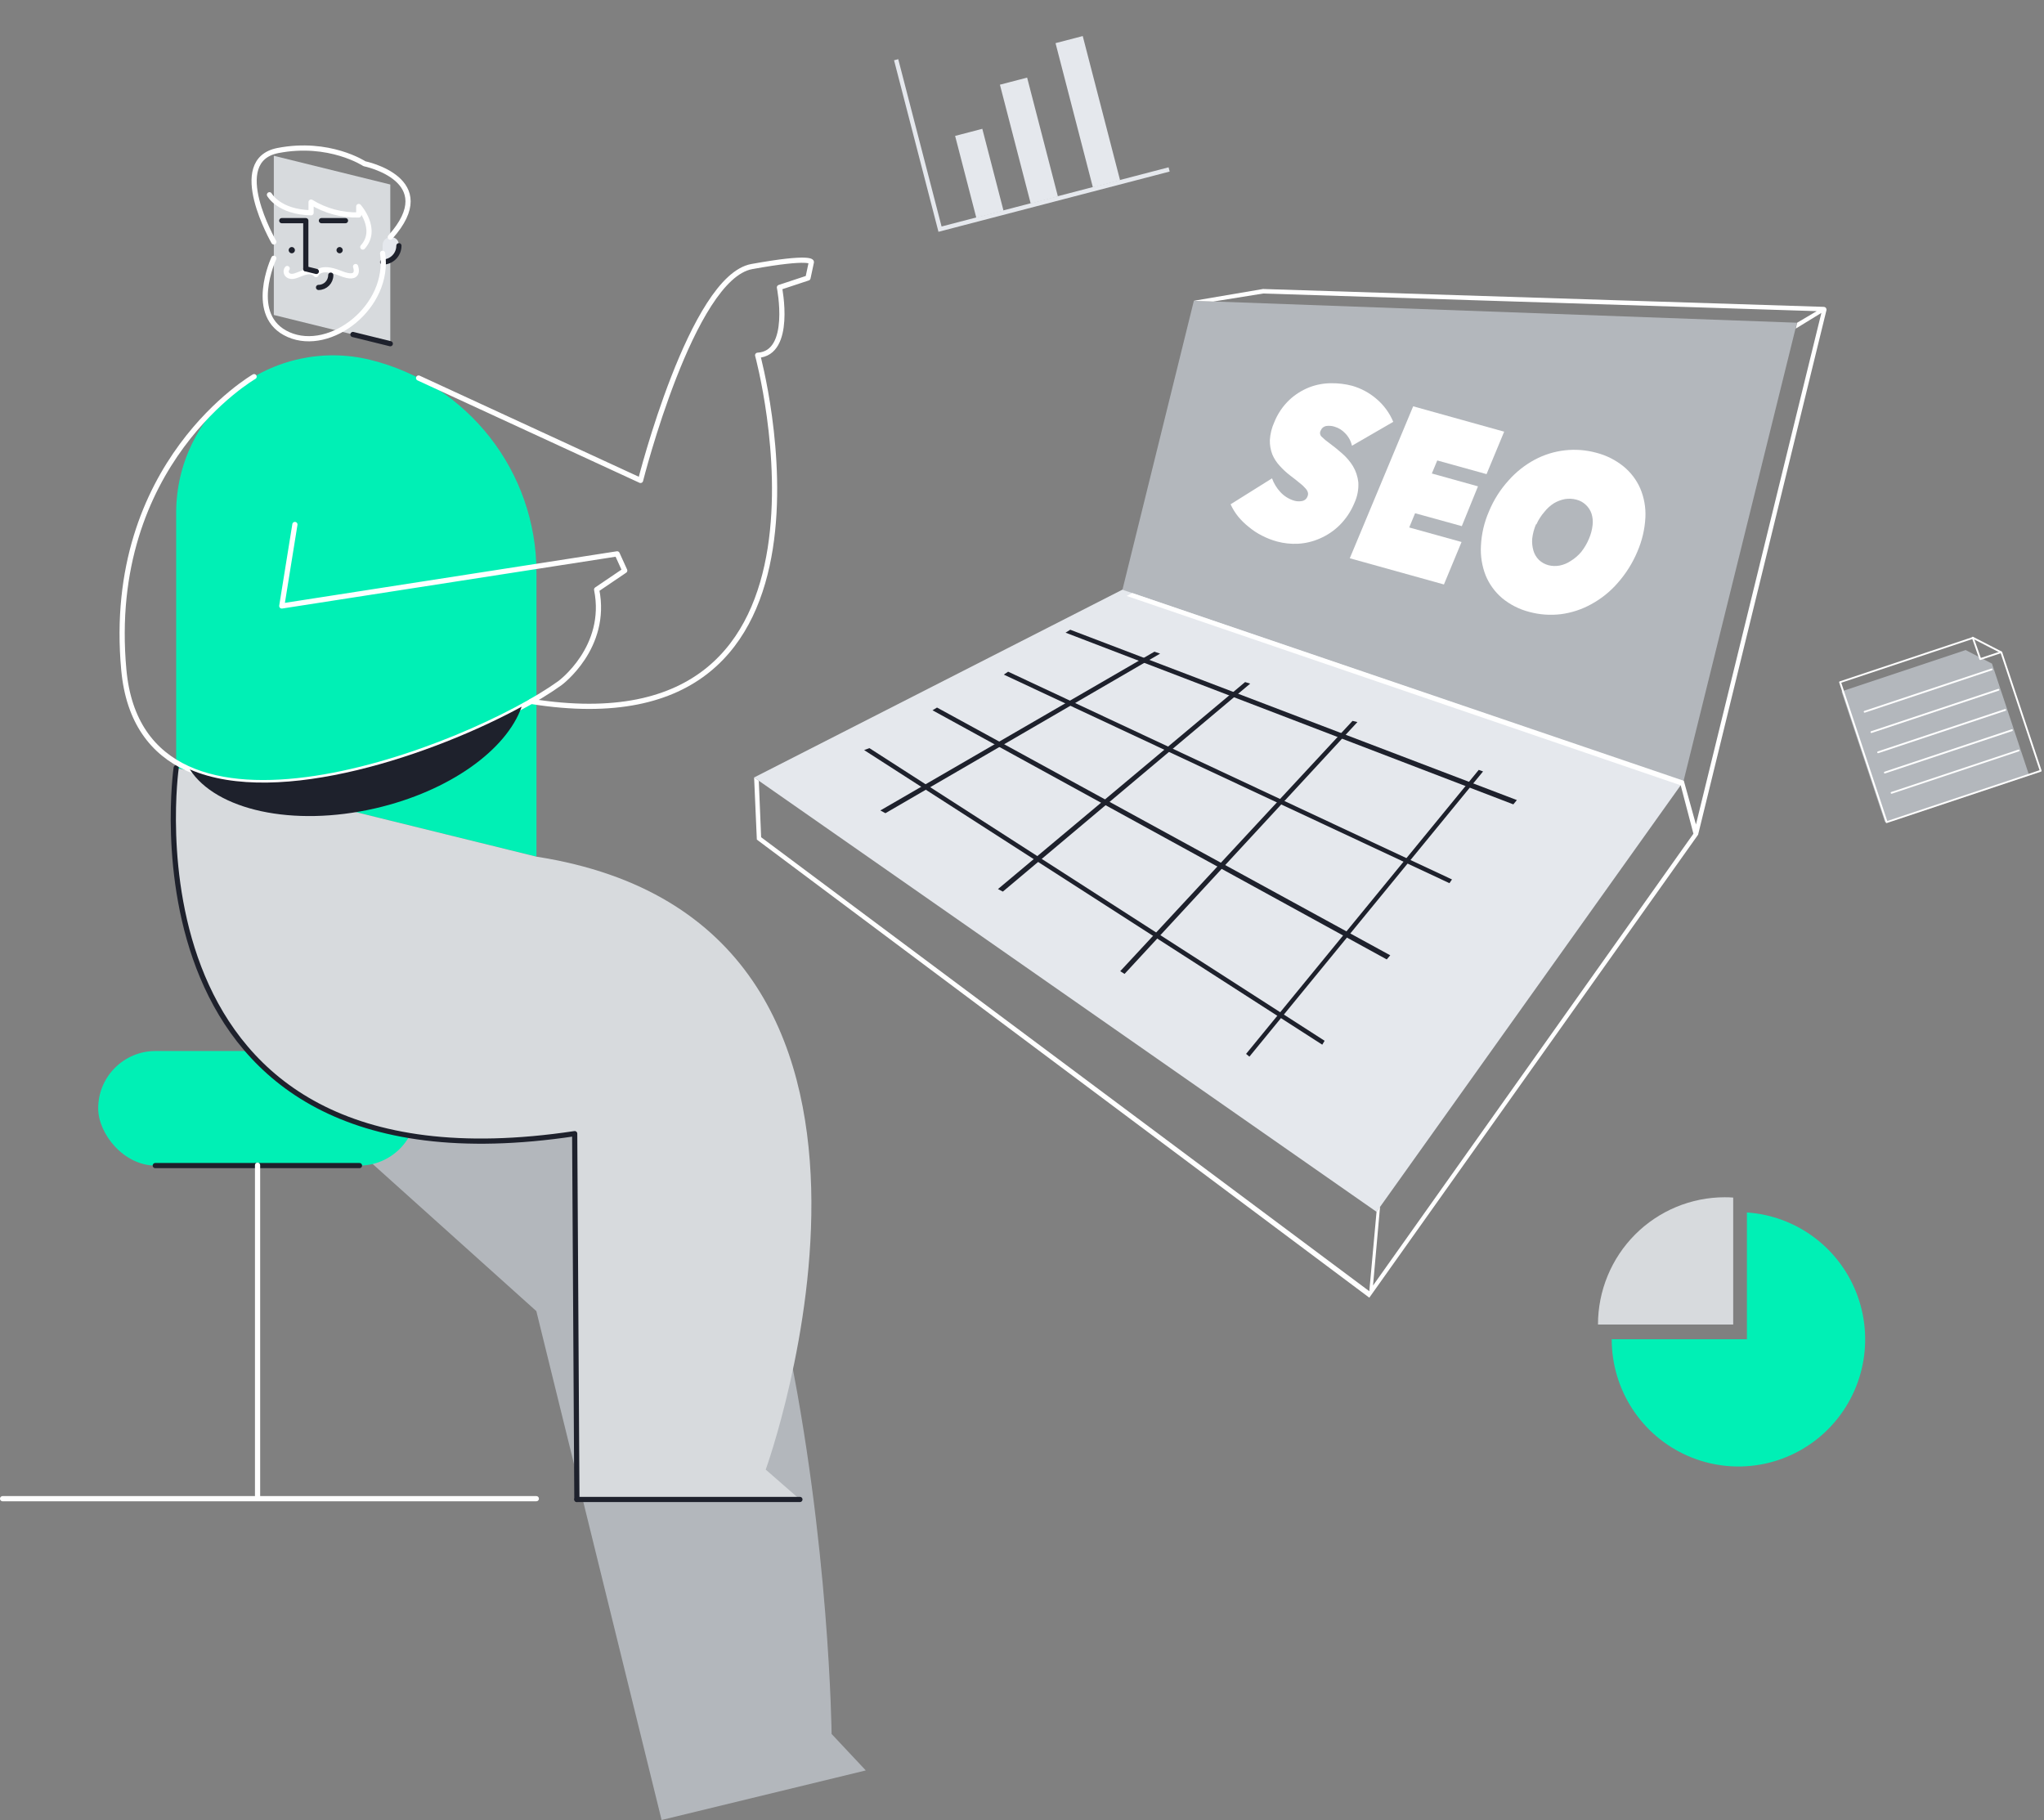 <svg width="590.75" height="526" viewBox="0 0 590.75 526" fill="none" xmlns="http://www.w3.org/2000/svg" xmlns:xlink="http://www.w3.org/1999/xlink">
	<rect x="0" y="0" width="590.75" height="526" fill="#808080" stroke="none"/>
	<desc>
			Created with Pixso.
	</desc>
	<defs/>
	<path id="Path" d="M73.441 305.62L155.011 378.926L191.214 526L250.23 511.675L240.346 501.14C240.346 501.14 238.075 279.96 142.301 244.445L73.441 305.62Z" fill="#B3B7BC" fill-opacity="1" fill-rule="nonzero"/>
	<rect id="Rectangle" x="28.379" y="303.758" rx="16.555" width="92.02" height="33.109" fill="#00F0B5" fill-opacity="1"/>
	<path id="Path" d="M103.897 336.867L44.878 336.867" stroke="#1E212C" stroke-opacity="1" stroke-width="1.5" stroke-linejoin="round" stroke-linecap="round"/>
	<path id="Path" d="M79.137 63.77L79.137 91.034L112.801 99.336L112.801 53.326L79.137 45.024L79.137 63.77Z" fill="#D7DADD" fill-opacity="1" fill-rule="nonzero"/>
	<path id="Path" d="M83.002 77.61C82.702 77.985 82.622 78.489 82.789 78.939C82.956 79.389 83.347 79.717 83.817 79.803C85.701 80.461 89.064 76.981 91.353 79.355C91.353 79.355 92.26 76.486 98.355 78.974C104.45 81.46 102.771 77.037 102.771 77.037" stroke="#FFFFFF" stroke-opacity="1" stroke-width="1.5" stroke-linejoin="round" stroke-linecap="round"/>
	<path id="Oval" d="M98.154 73.203C98.651 73.203 99.054 72.798 99.054 72.3C99.054 71.801 98.651 71.397 98.154 71.397C97.657 71.397 97.254 71.801 97.254 72.3C97.254 72.798 97.657 73.203 98.154 73.203Z" fill="#1E212C" fill-opacity="1" fill-rule="nonzero"/>
	<path id="Oval" d="M84.331 73.203C84.828 73.203 85.231 72.798 85.231 72.3C85.231 71.801 84.828 71.397 84.331 71.397C83.834 71.397 83.431 71.801 83.431 72.3C83.431 72.798 83.834 73.203 84.331 73.203Z" fill="#1E212C" fill-opacity="1" fill-rule="nonzero"/>
	<path id="Path" d="M88.383 77.686L88.383 63.77L81.434 63.77" stroke="#1E212C" stroke-opacity="1" stroke-width="1.5" stroke-linejoin="round" stroke-linecap="round"/>
	<path id="Path" d="M99.848 63.77L92.898 63.77" stroke="#1E212C" stroke-opacity="1" stroke-width="1.5" stroke-linejoin="round" stroke-linecap="round"/>
	<path id="Path" d="M110.586 70.9L110.586 75.733C113.185 75.733 115.291 73.62 115.291 71.014C115.291 70.868 115.284 70.726 115.271 70.584C115.008 67.652 110.586 67.958 110.586 70.9Z" fill="#E5E8ED" fill-opacity="1" fill-rule="nonzero"/>
	<path id="Path" d="M110.586 75.734C113.185 75.734 115.291 73.621 115.291 71.014" stroke="#1E212C" stroke-opacity="1" stroke-width="1.5" stroke-linejoin="round" stroke-linecap="round"/>
	<path id="Path" d="M102.004 96.674L112.8 99.336" stroke="#1E212C" stroke-opacity="1" stroke-width="1.5" stroke-linejoin="round" stroke-linecap="round"/>
	<path id="Path" d="M88.387 77.698L91.426 78.447" stroke="#1E212C" stroke-opacity="1" stroke-width="1.5" stroke-linejoin="round" stroke-linecap="round"/>
	<path id="Path" d="M79.137 74.645C79.137 74.645 71.315 91.412 83.428 96.719C95.541 102.024 112.827 88.634 110.583 73.203" stroke="#FFFFFF" stroke-opacity="1" stroke-width="1.5" stroke-linejoin="round" stroke-linecap="round"/>
	<path id="Path" d="M77.879 56.287C77.879 56.287 80.565 61.284 89.905 61.491L89.905 58.409C94.046 60.956 98.832 62.246 103.687 62.124L103.687 59.683C103.687 59.683 109.504 66.238 104.851 71.397" stroke="#FFFFFF" stroke-opacity="1" stroke-width="1.5" stroke-linejoin="round" stroke-linecap="round"/>
	<path id="Path" d="M92.062 83.071C94.016 83.071 95.599 81.482 95.599 79.523" stroke="#1E212C" stroke-opacity="1" stroke-width="1.5" stroke-linejoin="round" stroke-linecap="round"/>
	<path id="Path" d="M79.142 69.923C79.142 69.923 65.54 46.364 80.358 43.499C95.176 40.634 105.329 47.319 105.329 47.319C105.329 47.319 127.737 51.88 112.805 68.542" stroke="#FFFFFF" stroke-opacity="1" stroke-width="1.5" stroke-linejoin="round" stroke-linecap="round"/>
	<path id="Path" d="M50.914 148.158L50.914 221.911L155.051 247.59L155.051 165.449C155.051 136.324 135.232 110.961 107.042 104.01L107.042 104.01C93.522 100.676 79.226 103.763 68.269 112.38C57.313 120.998 50.914 134.19 50.914 148.158L50.914 148.158Z" fill="#00F0B5" fill-opacity="1" fill-rule="nonzero"/>
	<path id="Path" d="M50.919 221.911C50.919 221.911 32.824 347.691 166.095 327.637L166.729 433.362L231.193 433.362L221.308 424.734C221.308 424.734 278.423 266.828 155.056 247.591L50.919 221.911Z" fill="#D7DADD" fill-opacity="1" fill-rule="nonzero"/>
	<path id="Path" d="M166.726 433.362L231.189 433.362" stroke="#1E212C" stroke-opacity="1" stroke-width="1.5" stroke-linejoin="round" stroke-linecap="round"/>
	<path id="Path" d="M50.919 221.911C50.919 221.911 32.824 347.691 166.095 327.637L166.729 433.362" stroke="#1E212C" stroke-opacity="1" stroke-width="1.5" stroke-linejoin="round" stroke-linecap="round"/>
	<path id="Path" d="M0.75 433.14L155.007 433.14" stroke="#FFFFFF" stroke-opacity="1" stroke-width="1.5" stroke-linejoin="round" stroke-linecap="round"/>
	<path id="Path" d="M74.439 336.754L74.439 432.953" stroke="#FFFFFF" stroke-opacity="1" stroke-width="1.5" stroke-linejoin="round" stroke-linecap="round"/>
	<path id="Path" d="M73.441 108.859C73.441 108.859 30.285 133.755 35.785 193.605C41.285 253.457 136 216.104 161.836 197.426C161.836 197.426 175.823 187.156 172.438 170.397L180.556 164.899L178.363 160.072L81.439 175.133L85.232 151.583" stroke="#FFFFFF" stroke-opacity="1" stroke-width="1.5" stroke-linejoin="round" stroke-linecap="round"/>
	<path id="Path" d="M54.86 222.374C62.438 234.096 84.564 239.125 108.443 233.626C129.919 228.682 146.413 216.693 150.771 204.246C125.93 217.782 80.647 233.581 54.86 222.374Z" fill="#1E212C" fill-opacity="1" fill-rule="nonzero"/>
	<path id="Path" d="M120.977 109.257L185.128 138.848C185.128 138.848 199.936 80.173 217.281 77.038C234.628 73.902 234.503 75.733 234.503 75.733L233.52 80.339L225.271 83.071C225.271 83.071 229.128 102.156 218.974 102.674C218.974 102.674 250.505 218.193 153.508 202.716" stroke="#FFFFFF" stroke-opacity="1" stroke-width="1.5" stroke-linejoin="round" stroke-linecap="round"/>
	<path id="Vector" d="M486.546 225.83L324.383 170.54L345.049 86.925L519.351 93.269L486.546 225.83Z" fill="#B3B7BC" fill-opacity="1" fill-rule="nonzero"/>
	<path id="Vector" d="M397.842 350.232L217.949 224.696L324.383 170.426L486.546 225.829L397.842 350.232Z" fill="#E5E8ED" fill-opacity="1" fill-rule="nonzero"/>
	<path id="Vector" d="M382.156 301.928L249.75 216.783L251.274 216.217L382.834 300.795L382.156 301.928Z" fill="#1E212C" fill-opacity="1" fill-rule="nonzero"/>
	<path id="Vector" d="M400.789 277.285L269.512 205.283L270.811 204.49L401.806 276.096L400.789 277.285Z" fill="#1E212C" fill-opacity="1" fill-rule="nonzero"/>
	<path id="Vector" d="M418.914 255.248L290.121 194.973L291.363 194.123L419.648 254.172L418.914 255.248Z" fill="#1E212C" fill-opacity="1" fill-rule="nonzero"/>
	<path id="Vector" d="M437.379 232.475L307.965 182.85L309.32 182L438.396 231.229L437.379 232.475Z" fill="#1E212C" fill-opacity="1" fill-rule="nonzero"/>
	<path id="Vector" d="M255.902 235.024L254.435 234.231L333.652 188.345L335.29 188.911L255.902 235.024Z" fill="#1E212C" fill-opacity="1" fill-rule="nonzero"/>
	<path id="Vector" d="M289.841 257.685L288.43 256.948L359.855 197.126L361.324 197.579L289.841 257.685Z" fill="#1E212C" fill-opacity="1" fill-rule="nonzero"/>
	<path id="Vector" d="M325.012 281.478L323.77 280.685L390.904 208.343L392.316 208.683L325.012 281.478Z" fill="#1E212C" fill-opacity="1" fill-rule="nonzero"/>
	<path id="Vector" d="M361.097 305.384L360.137 304.591L427.385 222.505L428.627 222.958L361.097 305.384Z" fill="#1E212C" fill-opacity="1" fill-rule="nonzero"/>
	<path id="Vector" d="M527.595 88.851C527.425 88.737 527.199 88.681 526.974 88.681L365.093 83.525L365.036 83.525L345.049 86.925L350.639 87.151L365.093 84.828L525.054 89.927L519.407 93.269L519.012 94.969L526.409 90.436L490.159 238.293L486.658 225.66L327.263 171.39L325.625 172.239L485.755 226.963L489.426 240.955L396.825 371.533L398.858 348.76L397.842 350.232L395.753 373.176L219.981 241.975L219.305 225.66L217.949 224.696L218.739 242.654L395.753 375.045L490.78 241.238L527.877 89.644C527.934 89.36 527.82 89.077 527.595 88.851Z" fill="#FFFFFF" fill-opacity="1" fill-rule="nonzero"/>
	<path id="Vector" d="M369.106 156.508C367.578 156.093 366.101 155.516 364.698 154.788C363.343 154.1 362.072 153.261 360.909 152.287C359.794 151.405 358.775 150.411 357.868 149.32C356.984 148.226 356.243 147.025 355.662 145.747L367.635 138.248C368.155 139.696 368.962 141.027 370.008 142.164C371.109 143.388 372.54 144.276 374.135 144.729C374.838 144.918 375.577 144.945 376.294 144.809C376.656 144.747 376.994 144.591 377.273 144.356C377.554 144.121 377.765 143.816 377.884 143.474C378.049 143.122 378.091 142.728 378.005 142.351C377.877 141.91 377.645 141.508 377.326 141.176C376.826 140.595 376.264 140.069 375.648 139.609C374.926 138.995 373.993 138.271 372.849 137.403C371.767 136.572 370.766 135.643 369.859 134.627C368.95 133.655 368.224 132.532 367.711 131.31C367.211 129.996 366.972 128.6 367.007 127.195C367.113 125.413 367.546 123.664 368.285 122.033C369.259 119.585 370.757 117.372 372.678 115.549C374.344 114 376.29 112.775 378.413 111.938C380.425 111.165 382.562 110.765 384.72 110.756C386.767 110.732 388.807 110.98 390.784 111.494C393.362 112.233 395.747 113.513 397.776 115.245C399.925 117.051 401.604 119.339 402.673 121.918L390.74 128.825C390.436 127.44 389.735 126.172 388.725 125.168C387.901 124.292 386.854 123.651 385.693 123.312C384.897 123.06 384.052 122.998 383.227 123.132C382.89 123.2 382.576 123.353 382.314 123.572C382.053 123.793 381.851 124.074 381.729 124.392C381.562 124.663 381.488 124.98 381.52 125.295C381.551 125.61 381.685 125.907 381.9 126.14C382.635 126.869 383.432 127.534 384.282 128.127C385.46 128.99 386.647 129.951 387.88 131.038C389.11 132.099 390.171 133.339 391.024 134.715C391.873 136.148 392.402 137.745 392.579 139.398C392.696 141.446 392.308 143.493 391.446 145.363C390.46 147.77 389 149.96 387.149 151.806C385.503 153.425 383.565 154.727 381.436 155.643C379.443 156.521 377.306 157.033 375.129 157.151C373.099 157.252 371.065 157.035 369.106 156.508Z" fill="#FFFFFF" fill-opacity="1" fill-rule="nonzero"/>
	<path id="Vector" d="M408.43 117.428L434.729 124.759L429.637 137.031L415.392 133.077L413.826 136.846L427.161 140.56L422.485 152.062L408.984 148.332L407.29 152.444L422.412 156.644L417.32 168.917L390.111 161.345L408.43 117.428Z" fill="#FFFFFF" fill-opacity="1" fill-rule="nonzero"/>
	<path id="Vector" d="M430.335 147.806C431.696 144.493 433.633 141.443 436.054 138.794C438.185 136.389 440.728 134.379 443.563 132.857C449.026 129.939 455.404 129.224 461.376 130.857C464.235 131.593 466.903 132.93 469.197 134.778C471.305 136.491 472.971 138.68 474.058 141.161C475.181 143.812 475.689 146.68 475.547 149.555C475.374 152.962 474.585 156.312 473.219 159.444C471.828 162.76 469.897 165.826 467.506 168.521C465.354 170.997 462.771 173.068 459.881 174.633C457.167 176.137 454.19 177.112 451.11 177.508C448.044 177.88 444.935 177.653 441.957 176.841C439.099 176.105 436.438 174.755 434.165 172.885C432.071 171.108 430.434 168.861 429.387 166.329C428.319 163.604 427.851 160.683 428.013 157.76C428.172 154.33 428.959 150.957 430.335 147.806ZM443.922 151.547C443.369 152.852 443.005 154.226 442.838 155.63C442.738 156.812 442.856 158.003 443.185 159.144C443.478 160.152 444.022 161.069 444.77 161.812C445.536 162.541 446.474 163.069 447.499 163.347C448.581 163.626 449.714 163.659 450.812 163.444C451.948 163.213 453.026 162.76 453.985 162.111C455.14 161.405 456.168 160.515 457.03 159.476C457.934 158.325 458.676 157.059 459.235 155.709C459.794 154.433 460.15 153.078 460.293 151.694C460.415 150.6 460.306 149.491 459.972 148.441C459.645 147.476 459.082 146.606 458.334 145.91C457.575 145.18 456.635 144.661 455.608 144.407C454.526 144.12 453.395 144.064 452.288 144.244C451.164 144.459 450.086 144.866 449.103 145.447C448.035 146.133 447.092 146.993 446.313 147.991C445.391 149.058 444.629 150.251 444.053 151.534L443.922 151.547Z" fill="#FFFFFF" fill-opacity="1" fill-rule="nonzero"/>
	<path id="Vector" d="M338.053 49.576L271.233 66.995L258.395 17.419L259.606 17.102L272.13 65.46L337.737 48.357L338.053 49.576Z" fill="#E5E8ED" fill-opacity="1" fill-rule="nonzero"/>
	<path id="Vector" d="M276.044 39.279L283.905 37.23L290.032 60.892L282.172 62.94L276.044 39.279Z" fill="#E5E8ED" fill-opacity="1" fill-rule="evenodd"/>
	<path id="Vector" d="M288.994 24.477L296.855 22.428L305.755 56.792L297.894 58.842L288.994 24.477Z" fill="#E5E8ED" fill-opacity="1" fill-rule="evenodd"/>
	<path id="Vector" d="M305.067 12.469L312.929 10.42L323.725 52.108L315.863 54.157L305.067 12.469Z" fill="#E5E8ED" fill-opacity="1" fill-rule="evenodd"/>
	<path id="Vector" d="M465.81 387.064C465.806 394.229 467.89 401.238 471.804 407.23C475.719 413.223 481.294 417.936 487.843 420.79C494.393 423.646 501.631 424.517 508.668 423.299C515.705 422.08 522.233 418.824 527.45 413.932C532.667 409.039 536.345 402.724 538.03 395.762C539.717 388.8 539.338 381.495 536.94 374.747C534.543 367.998 530.231 362.1 524.536 357.777C518.842 353.455 512.012 350.896 504.887 350.418L504.887 387.064L465.81 387.064Z" fill="#00F0B5" fill-opacity="1" fill-rule="nonzero"/>
	<path id="Vector" d="M461.846 382.799L500.922 382.799L500.922 346.113C500.135 346.05 499.3 346.026 498.481 346.026C493.669 346.026 488.904 346.978 484.458 348.826C480.012 350.674 475.973 353.383 472.57 356.798C469.168 360.213 466.47 364.267 464.63 368.729C462.79 373.189 461.844 377.971 461.846 382.799Z" fill="#D7DADD" fill-opacity="1" fill-rule="nonzero"/>
	<path id="Vector" d="M544.777 237.579L586.333 223.727L575.713 191.794L568.102 187.876L532.225 199.835L544.777 237.579Z" fill="#B3B7BC" fill-opacity="1" fill-rule="nonzero"/>
	<path id="Vector" d="M545.34 237.862L589.882 223.015C589.947 222.993 590.001 222.946 590.031 222.885C590.062 222.823 590.067 222.751 590.046 222.686L578.663 188.459C578.641 188.395 578.595 188.342 578.536 188.31L570.379 184.115C570.316 184.084 570.244 184.078 570.178 184.1L531.723 196.918C531.657 196.939 531.604 196.986 531.572 197.048C531.542 197.11 531.537 197.182 531.559 197.247L545.013 237.703C545.023 237.735 545.041 237.765 545.063 237.79C545.086 237.815 545.112 237.837 545.144 237.852C545.174 237.866 545.207 237.875 545.24 237.877C545.274 237.879 545.309 237.874 545.34 237.862ZM589.471 222.603L545.443 237.278L532.153 197.317L570.233 184.624L578.204 188.725L589.471 222.603Z" fill="#FFFFFF" fill-opacity="1" fill-rule="nonzero"/>
	<path id="Vector" d="M538.992 205.957L575.711 193.717C575.776 193.695 575.83 193.648 575.861 193.587C575.892 193.525 575.897 193.453 575.875 193.388C575.854 193.322 575.807 193.268 575.745 193.237C575.684 193.206 575.612 193.201 575.547 193.223L538.828 205.463C538.763 205.484 538.708 205.531 538.678 205.593C538.646 205.655 538.642 205.727 538.663 205.792C538.686 205.857 538.732 205.912 538.794 205.942C538.855 205.974 538.927 205.979 538.992 205.957Z" fill="#FFFFFF" fill-opacity="1" fill-rule="nonzero"/>
	<path id="Vector" d="M540.95 211.836L577.669 199.596C577.734 199.574 577.788 199.527 577.819 199.466C577.85 199.404 577.855 199.332 577.833 199.267C577.812 199.201 577.765 199.146 577.703 199.116C577.642 199.085 577.57 199.08 577.505 199.102L540.786 211.342C540.721 211.363 540.666 211.41 540.636 211.472C540.604 211.534 540.6 211.605 540.621 211.671C540.644 211.736 540.69 211.791 540.752 211.821C540.813 211.853 540.885 211.857 540.95 211.836Z" fill="#FFFFFF" fill-opacity="1" fill-rule="nonzero"/>
	<path id="Vector" d="M542.888 217.672L579.606 205.432C579.672 205.41 579.726 205.363 579.757 205.302C579.787 205.24 579.793 205.168 579.771 205.103C579.749 205.037 579.702 204.982 579.641 204.952C579.579 204.921 579.508 204.916 579.442 204.938L542.724 217.178C542.658 217.199 542.604 217.246 542.573 217.308C542.542 217.37 542.537 217.441 542.559 217.507C542.581 217.572 542.628 217.627 542.689 217.657C542.751 217.688 542.822 217.693 542.888 217.672Z" fill="#FFFFFF" fill-opacity="1" fill-rule="nonzero"/>
	<path id="Vector" d="M544.836 223.529L581.555 211.289C581.62 211.268 581.674 211.221 581.705 211.159C581.735 211.098 581.74 211.025 581.719 210.96C581.709 210.928 581.692 210.896 581.67 210.87C581.647 210.844 581.62 210.822 581.59 210.808C581.559 210.792 581.525 210.783 581.491 210.78C581.457 210.778 581.423 210.783 581.391 210.795L544.672 223.035C544.639 223.045 544.607 223.062 544.581 223.084C544.555 223.106 544.533 223.134 544.518 223.165C544.501 223.195 544.492 223.229 544.489 223.264C544.486 223.299 544.491 223.333 544.502 223.366C544.525 223.432 544.573 223.485 544.636 223.516C544.698 223.547 544.77 223.552 544.836 223.529Z" fill="#FFFFFF" fill-opacity="1" fill-rule="nonzero"/>
	<path id="Vector" d="M546.785 229.388L583.504 217.147C583.536 217.137 583.566 217.12 583.592 217.098C583.618 217.075 583.639 217.048 583.654 217.018C583.669 216.987 583.679 216.953 583.681 216.919C583.684 216.886 583.679 216.851 583.668 216.818C583.658 216.786 583.642 216.755 583.619 216.729C583.597 216.702 583.569 216.681 583.539 216.666C583.508 216.65 583.475 216.642 583.44 216.639C583.406 216.637 583.372 216.642 583.34 216.653L546.621 228.894C546.588 228.903 546.558 228.92 546.53 228.942C546.504 228.965 546.482 228.992 546.467 229.023C546.451 229.054 546.441 229.088 546.438 229.122C546.437 229.157 546.44 229.191 546.451 229.225C546.475 229.29 546.522 229.344 546.585 229.374C546.647 229.405 546.72 229.409 546.785 229.388Z" fill="#FFFFFF" fill-opacity="1" fill-rule="nonzero"/>
	<path id="Vector" d="M572.415 190.739L578.405 188.742C578.462 188.714 578.507 188.665 578.531 188.606C578.556 188.547 578.558 188.481 578.537 188.421C578.518 188.36 578.476 188.309 578.421 188.276C578.366 188.243 578.302 188.231 578.239 188.242L572.495 190.157L570.409 184.208C570.384 184.145 570.336 184.092 570.273 184.062C570.212 184.032 570.142 184.025 570.075 184.045C570.012 184.069 569.959 184.117 569.93 184.18C569.9 184.241 569.896 184.312 569.918 184.378L572.086 190.574C572.109 190.639 572.156 190.692 572.218 190.723C572.279 190.754 572.35 190.76 572.415 190.739Z" fill="#FFFFFF" fill-opacity="1" fill-rule="nonzero"/>
</svg>
